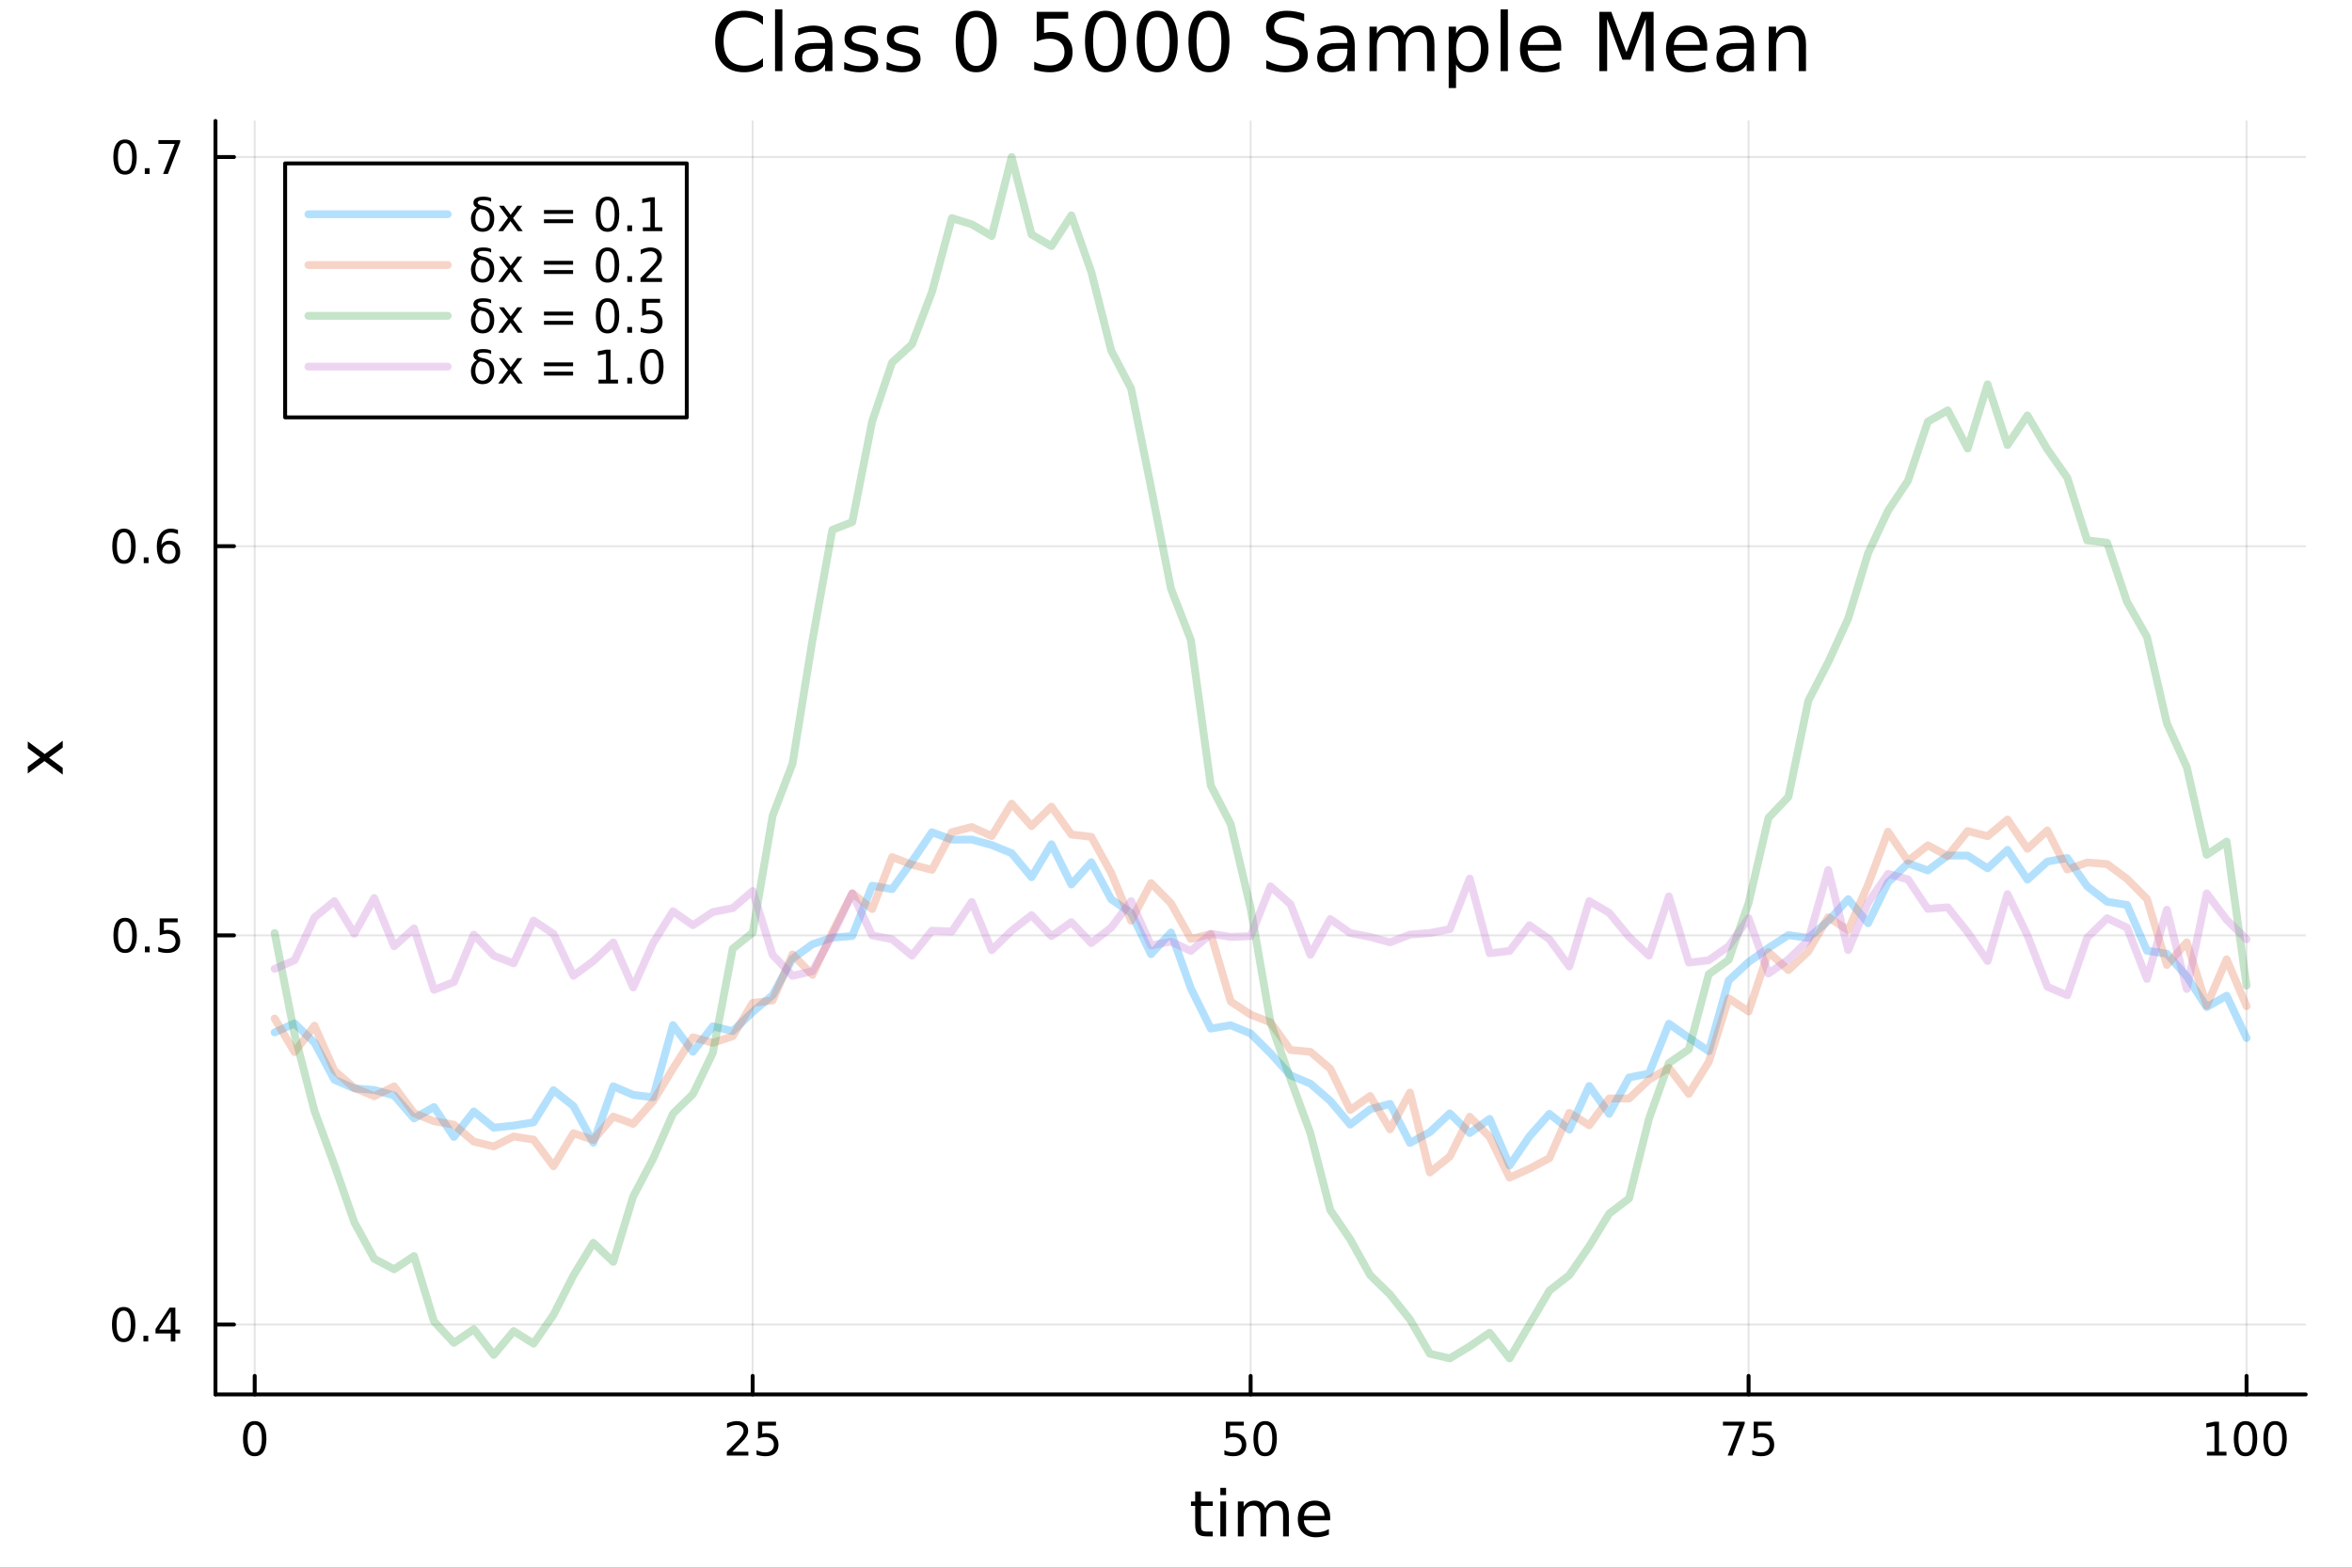 <?xml version="1.0" encoding="utf-8"?>
<svg xmlns="http://www.w3.org/2000/svg" xmlns:xlink="http://www.w3.org/1999/xlink" width="600" height="400" viewBox="0 0 2400 1600">
<rect x="0" y="0" width="2400" height="1600" fill="#333333" stroke="none"/>
<defs>
  <clipPath id="clip450">
    <rect x="0" y="0" width="2400" height="1600"/>
  </clipPath>
</defs>
<path clip-path="url(#clip450)" d="M0 1600 L2400 1600 L2400 8.88178e-14 L0 8.88178e-14  Z" fill="#ffffff" fill-rule="evenodd" fill-opacity="1"/>
<defs>
  <clipPath id="clip451">
    <rect x="480" y="0" width="1681" height="1600"/>
  </clipPath>
</defs>
<path clip-path="url(#clip450)" d="M219.866 1423.18 L2352.76 1423.18 L2352.76 123.472 L219.866 123.472  Z" fill="#ffffff" fill-rule="evenodd" fill-opacity="1"/>
<defs>
  <clipPath id="clip452">
    <rect x="219" y="123" width="2134" height="1301"/>
  </clipPath>
</defs>
<polyline clip-path="url(#clip452)" style="stroke:#000000; stroke-linecap:round; stroke-linejoin:round; stroke-width:2; stroke-opacity:0.1; fill:none" points="259.906,1423.18 259.906,123.472 "/>
<polyline clip-path="url(#clip452)" style="stroke:#000000; stroke-linecap:round; stroke-linejoin:round; stroke-width:2; stroke-opacity:0.1; fill:none" points="768.027,1423.18 768.027,123.472 "/>
<polyline clip-path="url(#clip452)" style="stroke:#000000; stroke-linecap:round; stroke-linejoin:round; stroke-width:2; stroke-opacity:0.1; fill:none" points="1276.15,1423.18 1276.15,123.472 "/>
<polyline clip-path="url(#clip452)" style="stroke:#000000; stroke-linecap:round; stroke-linejoin:round; stroke-width:2; stroke-opacity:0.1; fill:none" points="1784.27,1423.18 1784.27,123.472 "/>
<polyline clip-path="url(#clip452)" style="stroke:#000000; stroke-linecap:round; stroke-linejoin:round; stroke-width:2; stroke-opacity:0.1; fill:none" points="2292.39,1423.18 2292.39,123.472 "/>
<polyline clip-path="url(#clip450)" style="stroke:#000000; stroke-linecap:round; stroke-linejoin:round; stroke-width:4; stroke-opacity:1; fill:none" points="219.866,1423.18 2352.76,1423.18 "/>
<polyline clip-path="url(#clip450)" style="stroke:#000000; stroke-linecap:round; stroke-linejoin:round; stroke-width:4; stroke-opacity:1; fill:none" points="259.906,1423.18 259.906,1404.28 "/>
<polyline clip-path="url(#clip450)" style="stroke:#000000; stroke-linecap:round; stroke-linejoin:round; stroke-width:4; stroke-opacity:1; fill:none" points="768.027,1423.18 768.027,1404.28 "/>
<polyline clip-path="url(#clip450)" style="stroke:#000000; stroke-linecap:round; stroke-linejoin:round; stroke-width:4; stroke-opacity:1; fill:none" points="1276.15,1423.18 1276.15,1404.28 "/>
<polyline clip-path="url(#clip450)" style="stroke:#000000; stroke-linecap:round; stroke-linejoin:round; stroke-width:4; stroke-opacity:1; fill:none" points="1784.27,1423.18 1784.27,1404.28 "/>
<polyline clip-path="url(#clip450)" style="stroke:#000000; stroke-linecap:round; stroke-linejoin:round; stroke-width:4; stroke-opacity:1; fill:none" points="2292.39,1423.18 2292.39,1404.28 "/>
<path clip-path="url(#clip450)" d="M259.906 1454.1 Q256.295 1454.1 254.466 1457.66 Q252.661 1461.2 252.661 1468.33 Q252.661 1475.44 254.466 1479.01 Q256.295 1482.55 259.906 1482.55 Q263.54 1482.55 265.346 1479.01 Q267.175 1475.44 267.175 1468.33 Q267.175 1461.2 265.346 1457.66 Q263.54 1454.1 259.906 1454.1 M259.906 1450.39 Q265.716 1450.39 268.772 1455 Q271.851 1459.58 271.851 1468.33 Q271.851 1477.06 268.772 1481.67 Q265.716 1486.25 259.906 1486.25 Q254.096 1486.25 251.017 1481.67 Q247.962 1477.06 247.962 1468.33 Q247.962 1459.58 251.017 1455 Q254.096 1450.39 259.906 1450.39 Z" fill="#000000" fill-rule="nonzero" fill-opacity="1" /><path clip-path="url(#clip450)" d="M747.298 1481.64 L763.618 1481.64 L763.618 1485.58 L741.673 1485.58 L741.673 1481.64 Q744.335 1478.89 748.919 1474.26 Q753.525 1469.61 754.706 1468.27 Q756.951 1465.74 757.831 1464.01 Q758.734 1462.25 758.734 1460.56 Q758.734 1457.8 756.789 1456.07 Q754.868 1454.33 751.766 1454.33 Q749.567 1454.33 747.113 1455.09 Q744.683 1455.86 741.905 1457.41 L741.905 1452.69 Q744.729 1451.55 747.183 1450.97 Q749.636 1450.39 751.673 1450.39 Q757.044 1450.39 760.238 1453.08 Q763.433 1455.77 763.433 1460.26 Q763.433 1462.39 762.622 1464.31 Q761.835 1466.2 759.729 1468.8 Q759.15 1469.47 756.048 1472.69 Q752.947 1475.88 747.298 1481.64 Z" fill="#000000" fill-rule="nonzero" fill-opacity="1" /><path clip-path="url(#clip450)" d="M773.479 1451.02 L791.835 1451.02 L791.835 1454.96 L777.761 1454.96 L777.761 1463.43 Q778.78 1463.08 779.798 1462.92 Q780.817 1462.73 781.835 1462.73 Q787.622 1462.73 791.002 1465.9 Q794.381 1469.08 794.381 1474.49 Q794.381 1480.07 790.909 1483.17 Q787.437 1486.25 781.118 1486.25 Q778.942 1486.25 776.673 1485.88 Q774.428 1485.51 772.02 1484.77 L772.02 1480.07 Q774.104 1481.2 776.326 1481.76 Q778.548 1482.32 781.025 1482.32 Q785.03 1482.32 787.368 1480.21 Q789.706 1478.1 789.706 1474.49 Q789.706 1470.88 787.368 1468.77 Q785.03 1466.67 781.025 1466.67 Q779.15 1466.67 777.275 1467.08 Q775.423 1467.5 773.479 1468.38 L773.479 1451.02 Z" fill="#000000" fill-rule="nonzero" fill-opacity="1" /><path clip-path="url(#clip450)" d="M1250.85 1451.02 L1269.2 1451.02 L1269.2 1454.96 L1255.13 1454.96 L1255.13 1463.43 Q1256.15 1463.08 1257.17 1462.92 Q1258.19 1462.73 1259.2 1462.73 Q1264.99 1462.73 1268.37 1465.9 Q1271.75 1469.08 1271.75 1474.49 Q1271.75 1480.07 1268.28 1483.17 Q1264.81 1486.25 1258.49 1486.25 Q1256.31 1486.25 1254.04 1485.88 Q1251.8 1485.51 1249.39 1484.77 L1249.39 1480.07 Q1251.47 1481.2 1253.7 1481.76 Q1255.92 1482.32 1258.39 1482.32 Q1262.4 1482.32 1264.74 1480.21 Q1267.07 1478.1 1267.07 1474.49 Q1267.07 1470.88 1264.74 1468.77 Q1262.4 1466.67 1258.39 1466.67 Q1256.52 1466.67 1254.64 1467.08 Q1252.79 1467.5 1250.85 1468.38 L1250.85 1451.02 Z" fill="#000000" fill-rule="nonzero" fill-opacity="1" /><path clip-path="url(#clip450)" d="M1290.96 1454.1 Q1287.35 1454.1 1285.52 1457.66 Q1283.72 1461.2 1283.72 1468.33 Q1283.72 1475.44 1285.52 1479.01 Q1287.35 1482.55 1290.96 1482.55 Q1294.6 1482.55 1296.4 1479.01 Q1298.23 1475.44 1298.23 1468.33 Q1298.23 1461.2 1296.4 1457.66 Q1294.6 1454.1 1290.96 1454.1 M1290.96 1450.39 Q1296.77 1450.39 1299.83 1455 Q1302.91 1459.58 1302.91 1468.33 Q1302.91 1477.06 1299.83 1481.67 Q1296.77 1486.25 1290.96 1486.25 Q1285.15 1486.25 1282.07 1481.67 Q1279.02 1477.06 1279.02 1468.33 Q1279.02 1459.58 1282.07 1455 Q1285.15 1450.39 1290.96 1450.39 Z" fill="#000000" fill-rule="nonzero" fill-opacity="1" /><path clip-path="url(#clip450)" d="M1758.12 1451.02 L1780.35 1451.02 L1780.35 1453.01 L1767.8 1485.58 L1762.92 1485.58 L1774.72 1454.96 L1758.12 1454.96 L1758.12 1451.02 Z" fill="#000000" fill-rule="nonzero" fill-opacity="1" /><path clip-path="url(#clip450)" d="M1789.51 1451.02 L1807.87 1451.02 L1807.87 1454.96 L1793.8 1454.96 L1793.8 1463.43 Q1794.81 1463.08 1795.83 1462.92 Q1796.85 1462.73 1797.87 1462.73 Q1803.66 1462.73 1807.04 1465.9 Q1810.42 1469.08 1810.42 1474.49 Q1810.42 1480.07 1806.94 1483.17 Q1803.47 1486.25 1797.15 1486.25 Q1794.98 1486.25 1792.71 1485.88 Q1790.46 1485.51 1788.05 1484.77 L1788.05 1480.07 Q1790.14 1481.2 1792.36 1481.76 Q1794.58 1482.32 1797.06 1482.32 Q1801.06 1482.32 1803.4 1480.21 Q1805.74 1478.1 1805.74 1474.49 Q1805.74 1470.88 1803.4 1468.77 Q1801.06 1466.67 1797.06 1466.67 Q1795.18 1466.67 1793.31 1467.08 Q1791.46 1467.5 1789.51 1468.38 L1789.51 1451.02 Z" fill="#000000" fill-rule="nonzero" fill-opacity="1" /><path clip-path="url(#clip450)" d="M2252 1481.64 L2259.64 1481.64 L2259.64 1455.28 L2251.33 1456.95 L2251.33 1452.69 L2259.59 1451.02 L2264.27 1451.02 L2264.27 1481.64 L2271.91 1481.64 L2271.91 1485.58 L2252 1485.58 L2252 1481.64 Z" fill="#000000" fill-rule="nonzero" fill-opacity="1" /><path clip-path="url(#clip450)" d="M2291.35 1454.1 Q2287.74 1454.1 2285.91 1457.66 Q2284.1 1461.2 2284.1 1468.33 Q2284.1 1475.44 2285.91 1479.01 Q2287.74 1482.55 2291.35 1482.55 Q2294.98 1482.55 2296.79 1479.01 Q2298.62 1475.44 2298.62 1468.33 Q2298.62 1461.2 2296.79 1457.66 Q2294.98 1454.1 2291.35 1454.1 M2291.35 1450.39 Q2297.16 1450.39 2300.22 1455 Q2303.29 1459.58 2303.29 1468.33 Q2303.29 1477.06 2300.22 1481.67 Q2297.16 1486.25 2291.35 1486.25 Q2285.54 1486.25 2282.46 1481.67 Q2279.41 1477.06 2279.41 1468.33 Q2279.41 1459.58 2282.46 1455 Q2285.54 1450.39 2291.35 1450.39 Z" fill="#000000" fill-rule="nonzero" fill-opacity="1" /><path clip-path="url(#clip450)" d="M2321.51 1454.1 Q2317.9 1454.1 2316.07 1457.66 Q2314.27 1461.2 2314.27 1468.33 Q2314.27 1475.44 2316.07 1479.01 Q2317.9 1482.55 2321.51 1482.55 Q2325.15 1482.55 2326.95 1479.01 Q2328.78 1475.44 2328.78 1468.33 Q2328.78 1461.2 2326.95 1457.66 Q2325.15 1454.1 2321.51 1454.1 M2321.51 1450.39 Q2327.32 1450.39 2330.38 1455 Q2333.46 1459.58 2333.46 1468.33 Q2333.46 1477.06 2330.38 1481.67 Q2327.32 1486.25 2321.51 1486.25 Q2315.7 1486.25 2312.62 1481.67 Q2309.57 1477.06 2309.57 1468.33 Q2309.57 1459.58 2312.62 1455 Q2315.7 1450.39 2321.51 1450.39 Z" fill="#000000" fill-rule="nonzero" fill-opacity="1" /><path clip-path="url(#clip450)" d="M1225.47 1522.27 L1225.47 1532.4 L1237.53 1532.4 L1237.53 1536.95 L1225.47 1536.95 L1225.47 1556.3 Q1225.47 1560.66 1226.65 1561.9 Q1227.86 1563.14 1231.52 1563.14 L1237.53 1563.14 L1237.53 1568.04 L1231.52 1568.04 Q1224.74 1568.04 1222.16 1565.53 Q1219.58 1562.98 1219.58 1556.3 L1219.58 1536.95 L1215.29 1536.95 L1215.29 1532.4 L1219.58 1532.4 L1219.58 1522.27 L1225.47 1522.27 Z" fill="#000000" fill-rule="nonzero" fill-opacity="1" /><path clip-path="url(#clip450)" d="M1245.24 1532.4 L1251.09 1532.4 L1251.09 1568.04 L1245.24 1568.04 L1245.24 1532.4 M1245.24 1518.52 L1251.09 1518.52 L1251.09 1525.93 L1245.24 1525.93 L1245.24 1518.52 Z" fill="#000000" fill-rule="nonzero" fill-opacity="1" /><path clip-path="url(#clip450)" d="M1291.1 1539.24 Q1293.3 1535.29 1296.35 1533.41 Q1299.41 1531.54 1303.55 1531.54 Q1309.12 1531.54 1312.14 1535.45 Q1315.16 1539.33 1315.16 1546.53 L1315.16 1568.04 L1309.28 1568.04 L1309.28 1546.72 Q1309.28 1541.59 1307.46 1539.11 Q1305.65 1536.63 1301.92 1536.63 Q1297.37 1536.63 1294.73 1539.65 Q1292.09 1542.68 1292.09 1547.9 L1292.09 1568.04 L1286.2 1568.04 L1286.2 1546.72 Q1286.2 1541.56 1284.39 1539.11 Q1282.57 1536.63 1278.78 1536.63 Q1274.3 1536.63 1271.65 1539.68 Q1269.01 1542.71 1269.01 1547.9 L1269.01 1568.04 L1263.12 1568.04 L1263.12 1532.4 L1269.01 1532.4 L1269.01 1537.93 Q1271.02 1534.66 1273.82 1533.1 Q1276.62 1531.54 1280.47 1531.54 Q1284.35 1531.54 1287.06 1533.51 Q1289.8 1535.48 1291.1 1539.24 Z" fill="#000000" fill-rule="nonzero" fill-opacity="1" /><path clip-path="url(#clip450)" d="M1357.34 1548.76 L1357.34 1551.62 L1330.41 1551.62 Q1330.79 1557.67 1334.04 1560.85 Q1337.32 1564 1343.14 1564 Q1346.51 1564 1349.67 1563.17 Q1352.85 1562.35 1355.97 1560.69 L1355.97 1566.23 Q1352.82 1567.57 1349.51 1568.27 Q1346.2 1568.97 1342.79 1568.97 Q1334.26 1568.97 1329.26 1564 Q1324.3 1559.04 1324.3 1550.57 Q1324.3 1541.82 1329.01 1536.69 Q1333.75 1531.54 1341.77 1531.54 Q1348.97 1531.54 1353.14 1536.18 Q1357.34 1540.8 1357.34 1548.76 M1351.48 1547.04 Q1351.42 1542.23 1348.77 1539.37 Q1346.16 1536.5 1341.84 1536.5 Q1336.93 1536.5 1333.97 1539.27 Q1331.05 1542.04 1330.6 1547.07 L1351.48 1547.04 Z" fill="#000000" fill-rule="nonzero" fill-opacity="1" /><polyline clip-path="url(#clip452)" style="stroke:#000000; stroke-linecap:round; stroke-linejoin:round; stroke-width:2; stroke-opacity:0.1; fill:none" points="219.866,1351.84 2352.76,1351.84 "/>
<polyline clip-path="url(#clip452)" style="stroke:#000000; stroke-linecap:round; stroke-linejoin:round; stroke-width:2; stroke-opacity:0.1; fill:none" points="219.866,954.645 2352.76,954.645 "/>
<polyline clip-path="url(#clip452)" style="stroke:#000000; stroke-linecap:round; stroke-linejoin:round; stroke-width:2; stroke-opacity:0.1; fill:none" points="219.866,557.451 2352.76,557.451 "/>
<polyline clip-path="url(#clip452)" style="stroke:#000000; stroke-linecap:round; stroke-linejoin:round; stroke-width:2; stroke-opacity:0.1; fill:none" points="219.866,160.256 2352.76,160.256 "/>
<polyline clip-path="url(#clip450)" style="stroke:#000000; stroke-linecap:round; stroke-linejoin:round; stroke-width:4; stroke-opacity:1; fill:none" points="219.866,1423.18 219.866,123.472 "/>
<polyline clip-path="url(#clip450)" style="stroke:#000000; stroke-linecap:round; stroke-linejoin:round; stroke-width:4; stroke-opacity:1; fill:none" points="219.866,1351.84 238.764,1351.84 "/>
<polyline clip-path="url(#clip450)" style="stroke:#000000; stroke-linecap:round; stroke-linejoin:round; stroke-width:4; stroke-opacity:1; fill:none" points="219.866,954.645 238.764,954.645 "/>
<polyline clip-path="url(#clip450)" style="stroke:#000000; stroke-linecap:round; stroke-linejoin:round; stroke-width:4; stroke-opacity:1; fill:none" points="219.866,557.451 238.764,557.451 "/>
<polyline clip-path="url(#clip450)" style="stroke:#000000; stroke-linecap:round; stroke-linejoin:round; stroke-width:4; stroke-opacity:1; fill:none" points="219.866,160.256 238.764,160.256 "/>
<path clip-path="url(#clip450)" d="M126.205 1337.64 Q122.593 1337.64 120.765 1341.2 Q118.959 1344.74 118.959 1351.87 Q118.959 1358.98 120.765 1362.55 Q122.593 1366.09 126.205 1366.09 Q129.839 1366.09 131.644 1362.55 Q133.473 1358.98 133.473 1351.87 Q133.473 1344.74 131.644 1341.2 Q129.839 1337.64 126.205 1337.64 M126.205 1333.93 Q132.015 1333.93 135.07 1338.54 Q138.149 1343.12 138.149 1351.87 Q138.149 1360.6 135.07 1365.21 Q132.015 1369.79 126.205 1369.79 Q120.394 1369.79 117.316 1365.21 Q114.26 1360.6 114.26 1351.87 Q114.26 1343.12 117.316 1338.54 Q120.394 1333.93 126.205 1333.93 Z" fill="#000000" fill-rule="nonzero" fill-opacity="1" /><path clip-path="url(#clip450)" d="M146.366 1363.24 L151.251 1363.24 L151.251 1369.12 L146.366 1369.12 L146.366 1363.24 Z" fill="#000000" fill-rule="nonzero" fill-opacity="1" /><path clip-path="url(#clip450)" d="M174.283 1338.63 L162.477 1357.08 L174.283 1357.08 L174.283 1338.63 M173.056 1334.56 L178.936 1334.56 L178.936 1357.08 L183.866 1357.08 L183.866 1360.97 L178.936 1360.97 L178.936 1369.12 L174.283 1369.12 L174.283 1360.97 L158.681 1360.97 L158.681 1356.46 L173.056 1334.56 Z" fill="#000000" fill-rule="nonzero" fill-opacity="1" /><path clip-path="url(#clip450)" d="M127.686 940.444 Q124.075 940.444 122.246 944.009 Q120.441 947.55 120.441 954.68 Q120.441 961.786 122.246 965.351 Q124.075 968.893 127.686 968.893 Q131.32 968.893 133.126 965.351 Q134.954 961.786 134.954 954.68 Q134.954 947.55 133.126 944.009 Q131.32 940.444 127.686 940.444 M127.686 936.74 Q133.496 936.74 136.552 941.347 Q139.63 945.93 139.63 954.68 Q139.63 963.407 136.552 968.013 Q133.496 972.597 127.686 972.597 Q121.876 972.597 118.797 968.013 Q115.742 963.407 115.742 954.68 Q115.742 945.93 118.797 941.347 Q121.876 936.74 127.686 936.74 Z" fill="#000000" fill-rule="nonzero" fill-opacity="1" /><path clip-path="url(#clip450)" d="M147.848 966.046 L152.732 966.046 L152.732 971.925 L147.848 971.925 L147.848 966.046 Z" fill="#000000" fill-rule="nonzero" fill-opacity="1" /><path clip-path="url(#clip450)" d="M162.964 937.365 L181.32 937.365 L181.32 941.3 L167.246 941.3 L167.246 949.773 Q168.264 949.425 169.283 949.263 Q170.302 949.078 171.32 949.078 Q177.107 949.078 180.487 952.249 Q183.866 955.421 183.866 960.837 Q183.866 966.416 180.394 969.518 Q176.922 972.597 170.602 972.597 Q168.427 972.597 166.158 972.226 Q163.913 971.856 161.505 971.115 L161.505 966.416 Q163.589 967.55 165.811 968.106 Q168.033 968.661 170.51 968.661 Q174.514 968.661 176.852 966.555 Q179.19 964.448 179.19 960.837 Q179.19 957.226 176.852 955.12 Q174.514 953.013 170.51 953.013 Q168.635 953.013 166.76 953.43 Q164.908 953.847 162.964 954.726 L162.964 937.365 Z" fill="#000000" fill-rule="nonzero" fill-opacity="1" /><path clip-path="url(#clip450)" d="M126.529 543.249 Q122.918 543.249 121.089 546.814 Q119.283 550.356 119.283 557.486 Q119.283 564.592 121.089 568.157 Q122.918 571.698 126.529 571.698 Q130.163 571.698 131.968 568.157 Q133.797 564.592 133.797 557.486 Q133.797 550.356 131.968 546.814 Q130.163 543.249 126.529 543.249 M126.529 539.546 Q132.339 539.546 135.394 544.152 Q138.473 548.736 138.473 557.486 Q138.473 566.212 135.394 570.819 Q132.339 575.402 126.529 575.402 Q120.718 575.402 117.64 570.819 Q114.584 566.212 114.584 557.486 Q114.584 548.736 117.64 544.152 Q120.718 539.546 126.529 539.546 Z" fill="#000000" fill-rule="nonzero" fill-opacity="1" /><path clip-path="url(#clip450)" d="M146.691 568.851 L151.575 568.851 L151.575 574.731 L146.691 574.731 L146.691 568.851 Z" fill="#000000" fill-rule="nonzero" fill-opacity="1" /><path clip-path="url(#clip450)" d="M172.339 555.587 Q169.19 555.587 167.339 557.74 Q165.51 559.893 165.51 563.643 Q165.51 567.37 167.339 569.546 Q169.19 571.698 172.339 571.698 Q175.487 571.698 177.315 569.546 Q179.167 567.37 179.167 563.643 Q179.167 559.893 177.315 557.74 Q175.487 555.587 172.339 555.587 M181.621 540.935 L181.621 545.194 Q179.862 544.361 178.056 543.921 Q176.274 543.481 174.514 543.481 Q169.885 543.481 167.431 546.606 Q165.001 549.731 164.653 556.05 Q166.019 554.036 168.079 552.972 Q170.139 551.884 172.616 551.884 Q177.825 551.884 180.834 555.055 Q183.866 558.203 183.866 563.643 Q183.866 568.967 180.718 572.185 Q177.57 575.402 172.339 575.402 Q166.343 575.402 163.172 570.819 Q160.001 566.212 160.001 557.486 Q160.001 549.291 163.89 544.43 Q167.778 539.546 174.329 539.546 Q176.089 539.546 177.871 539.893 Q179.676 540.24 181.621 540.935 Z" fill="#000000" fill-rule="nonzero" fill-opacity="1" /><path clip-path="url(#clip450)" d="M127.593 146.055 Q123.982 146.055 122.154 149.62 Q120.348 153.161 120.348 160.291 Q120.348 167.397 122.154 170.962 Q123.982 174.504 127.593 174.504 Q131.228 174.504 133.033 170.962 Q134.862 167.397 134.862 160.291 Q134.862 153.161 133.033 149.62 Q131.228 146.055 127.593 146.055 M127.593 142.351 Q133.404 142.351 136.459 146.958 Q139.538 151.541 139.538 160.291 Q139.538 169.018 136.459 173.624 Q133.404 178.208 127.593 178.208 Q121.783 178.208 118.705 173.624 Q115.649 169.018 115.649 160.291 Q115.649 151.541 118.705 146.958 Q121.783 142.351 127.593 142.351 Z" fill="#000000" fill-rule="nonzero" fill-opacity="1" /><path clip-path="url(#clip450)" d="M147.755 171.657 L152.64 171.657 L152.64 177.536 L147.755 177.536 L147.755 171.657 Z" fill="#000000" fill-rule="nonzero" fill-opacity="1" /><path clip-path="url(#clip450)" d="M161.644 142.976 L183.866 142.976 L183.866 144.967 L171.32 177.536 L166.436 177.536 L178.241 146.911 L161.644 146.911 L161.644 142.976 Z" fill="#000000" fill-rule="nonzero" fill-opacity="1" /><path clip-path="url(#clip450)" d="M28.356 756.711 L45.703 769.602 L64.004 756.043 L64.004 762.95 L50 773.326 L64.004 783.702 L64.004 790.609 L45.353 776.763 L28.356 789.431 L28.356 782.524 L41.056 773.071 L28.356 763.618 L28.356 756.711 Z" fill="#000000" fill-rule="nonzero" fill-opacity="1" /><path clip-path="url(#clip450)" d="M778.55 16.755 L778.55 25.383 Q774.419 21.535 769.72 19.631 Q765.061 17.727 759.795 17.727 Q749.424 17.727 743.915 24.087 Q738.406 30.406 738.406 42.397 Q738.406 54.347 743.915 60.707 Q749.424 67.026 759.795 67.026 Q765.061 67.026 769.72 65.122 Q774.419 63.218 778.55 59.37 L778.55 67.918 Q774.257 70.834 769.436 72.292 Q764.656 73.751 759.309 73.751 Q745.576 73.751 737.677 65.365 Q729.778 56.94 729.778 42.397 Q729.778 27.814 737.677 19.428 Q745.576 11.002 759.309 11.002 Q764.737 11.002 769.517 12.461 Q774.338 13.878 778.55 16.755 Z" fill="#000000" fill-rule="nonzero" fill-opacity="1" /><path clip-path="url(#clip450)" d="M790.865 9.544 L798.319 9.544 L798.319 72.576 L790.865 72.576 L790.865 9.544 Z" fill="#000000" fill-rule="nonzero" fill-opacity="1" /><path clip-path="url(#clip450)" d="M834.534 49.769 Q825.5 49.769 822.017 51.835 Q818.533 53.901 818.533 58.884 Q818.533 62.854 821.125 65.203 Q823.759 67.512 828.255 67.512 Q834.453 67.512 838.18 63.137 Q841.947 58.722 841.947 51.43 L841.947 49.769 L834.534 49.769 M849.401 46.691 L849.401 72.576 L841.947 72.576 L841.947 65.689 Q839.395 69.821 835.587 71.806 Q831.779 73.751 826.27 73.751 Q819.303 73.751 815.171 69.862 Q811.079 65.933 811.079 59.37 Q811.079 51.714 816.183 47.825 Q821.328 43.936 831.496 43.936 L841.947 43.936 L841.947 43.207 Q841.947 38.062 838.544 35.267 Q835.182 32.431 829.065 32.431 Q825.176 32.431 821.49 33.363 Q817.804 34.295 814.401 36.158 L814.401 29.272 Q818.492 27.692 822.341 26.922 Q826.189 26.112 829.835 26.112 Q839.679 26.112 844.54 31.216 Q849.401 36.32 849.401 46.691 Z" fill="#000000" fill-rule="nonzero" fill-opacity="1" /><path clip-path="url(#clip450)" d="M893.677 28.543 L893.677 35.591 Q890.517 33.971 887.115 33.161 Q883.712 32.35 880.066 32.35 Q874.516 32.35 871.721 34.052 Q868.967 35.753 868.967 39.156 Q868.967 41.749 870.952 43.248 Q872.937 44.706 878.932 46.043 L881.484 46.61 Q889.424 48.311 892.745 51.43 Q896.108 54.509 896.108 60.059 Q896.108 66.378 891.085 70.064 Q886.102 73.751 877.352 73.751 Q873.706 73.751 869.736 73.022 Q865.807 72.333 861.432 70.915 L861.432 63.218 Q865.564 65.365 869.574 66.459 Q873.585 67.512 877.514 67.512 Q882.78 67.512 885.616 65.73 Q888.452 63.907 888.452 60.626 Q888.452 57.588 886.386 55.967 Q884.36 54.347 877.433 52.848 L874.84 52.24 Q867.913 50.782 864.835 47.785 Q861.756 44.746 861.756 39.48 Q861.756 33.08 866.293 29.596 Q870.83 26.112 879.175 26.112 Q883.307 26.112 886.953 26.72 Q890.599 27.327 893.677 28.543 Z" fill="#000000" fill-rule="nonzero" fill-opacity="1" /><path clip-path="url(#clip450)" d="M936.9 28.543 L936.9 35.591 Q933.741 33.971 930.338 33.161 Q926.935 32.35 923.289 32.35 Q917.74 32.35 914.944 34.052 Q912.19 35.753 912.19 39.156 Q912.19 41.749 914.175 43.248 Q916.16 44.706 922.155 46.043 L924.707 46.61 Q932.647 48.311 935.969 51.43 Q939.331 54.509 939.331 60.059 Q939.331 66.378 934.308 70.064 Q929.325 73.751 920.575 73.751 Q916.929 73.751 912.959 73.022 Q909.03 72.333 904.655 70.915 L904.655 63.218 Q908.787 65.365 912.797 66.459 Q916.808 67.512 920.737 67.512 Q926.003 67.512 928.839 65.73 Q931.675 63.907 931.675 60.626 Q931.675 57.588 929.609 55.967 Q927.583 54.347 920.656 52.848 L918.064 52.24 Q911.137 50.782 908.058 47.785 Q904.979 44.746 904.979 39.48 Q904.979 33.08 909.516 29.596 Q914.053 26.112 922.398 26.112 Q926.53 26.112 930.176 26.72 Q933.822 27.327 936.9 28.543 Z" fill="#000000" fill-rule="nonzero" fill-opacity="1" /><path clip-path="url(#clip450)" d="M996.125 17.484 Q989.805 17.484 986.605 23.722 Q983.445 29.92 983.445 42.397 Q983.445 54.833 986.605 61.071 Q989.805 67.269 996.125 67.269 Q1002.48 67.269 1005.64 61.071 Q1008.84 54.833 1008.84 42.397 Q1008.84 29.92 1005.64 23.722 Q1002.48 17.484 996.125 17.484 M996.125 11.002 Q1006.29 11.002 1011.64 19.064 Q1017.03 27.084 1017.03 42.397 Q1017.03 57.669 1011.64 65.73 Q1006.29 73.751 996.125 73.751 Q985.957 73.751 980.569 65.73 Q975.222 57.669 975.222 42.397 Q975.222 27.084 980.569 19.064 Q985.957 11.002 996.125 11.002 Z" fill="#000000" fill-rule="nonzero" fill-opacity="1" /><path clip-path="url(#clip450)" d="M1057.86 12.096 L1089.98 12.096 L1089.98 18.983 L1065.35 18.983 L1065.35 33.809 Q1067.14 33.201 1068.92 32.918 Q1070.7 32.594 1072.48 32.594 Q1082.61 32.594 1088.53 38.143 Q1094.44 43.693 1094.44 53.172 Q1094.44 62.935 1088.36 68.363 Q1082.29 73.751 1071.23 73.751 Q1067.42 73.751 1063.45 73.103 Q1059.52 72.454 1055.31 71.158 L1055.31 62.935 Q1058.95 64.92 1062.84 65.892 Q1066.73 66.864 1071.07 66.864 Q1078.07 66.864 1082.17 63.178 Q1086.26 59.492 1086.26 53.172 Q1086.26 46.853 1082.17 43.166 Q1078.07 39.48 1071.07 39.48 Q1067.79 39.48 1064.5 40.209 Q1061.26 40.938 1057.86 42.478 L1057.86 12.096 Z" fill="#000000" fill-rule="nonzero" fill-opacity="1" /><path clip-path="url(#clip450)" d="M1128.06 17.484 Q1121.74 17.484 1118.54 23.722 Q1115.38 29.92 1115.38 42.397 Q1115.38 54.833 1118.54 61.071 Q1121.74 67.269 1128.06 67.269 Q1134.42 67.269 1137.58 61.071 Q1140.78 54.833 1140.78 42.397 Q1140.78 29.92 1137.58 23.722 Q1134.42 17.484 1128.06 17.484 M1128.06 11.002 Q1138.23 11.002 1143.58 19.064 Q1148.97 27.084 1148.97 42.397 Q1148.97 57.669 1143.58 65.73 Q1138.23 73.751 1128.06 73.751 Q1117.89 73.751 1112.51 65.73 Q1107.16 57.669 1107.16 42.397 Q1107.16 27.084 1112.51 19.064 Q1117.89 11.002 1128.06 11.002 Z" fill="#000000" fill-rule="nonzero" fill-opacity="1" /><path clip-path="url(#clip450)" d="M1180.85 17.484 Q1174.53 17.484 1171.33 23.722 Q1168.17 29.92 1168.17 42.397 Q1168.17 54.833 1171.33 61.071 Q1174.53 67.269 1180.85 67.269 Q1187.21 67.269 1190.37 61.071 Q1193.57 54.833 1193.57 42.397 Q1193.57 29.92 1190.37 23.722 Q1187.21 17.484 1180.85 17.484 M1180.85 11.002 Q1191.01 11.002 1196.36 19.064 Q1201.75 27.084 1201.75 42.397 Q1201.75 57.669 1196.36 65.73 Q1191.01 73.751 1180.85 73.751 Q1170.68 73.751 1165.29 65.73 Q1159.94 57.669 1159.94 42.397 Q1159.94 27.084 1165.29 19.064 Q1170.68 11.002 1180.85 11.002 Z" fill="#000000" fill-rule="nonzero" fill-opacity="1" /><path clip-path="url(#clip450)" d="M1233.63 17.484 Q1227.31 17.484 1224.11 23.722 Q1220.95 29.92 1220.95 42.397 Q1220.95 54.833 1224.11 61.071 Q1227.31 67.269 1233.63 67.269 Q1239.99 67.269 1243.15 61.071 Q1246.35 54.833 1246.35 42.397 Q1246.35 29.92 1243.15 23.722 Q1239.99 17.484 1233.63 17.484 M1233.63 11.002 Q1243.8 11.002 1249.14 19.064 Q1254.53 27.084 1254.53 42.397 Q1254.53 57.669 1249.14 65.73 Q1243.8 73.751 1233.63 73.751 Q1223.46 73.751 1218.07 65.73 Q1212.73 57.669 1212.73 42.397 Q1212.73 27.084 1218.07 19.064 Q1223.46 11.002 1233.63 11.002 Z" fill="#000000" fill-rule="nonzero" fill-opacity="1" /><path clip-path="url(#clip450)" d="M1330.81 14.081 L1330.81 22.061 Q1326.15 19.833 1322.02 18.739 Q1317.89 17.646 1314.04 17.646 Q1307.36 17.646 1303.71 20.238 Q1300.1 22.831 1300.1 27.611 Q1300.1 31.621 1302.49 33.687 Q1304.92 35.713 1311.65 36.969 L1316.59 37.981 Q1325.75 39.723 1330.08 44.139 Q1334.46 48.514 1334.46 55.886 Q1334.46 64.677 1328.54 69.214 Q1322.67 73.751 1311.28 73.751 Q1306.99 73.751 1302.13 72.778 Q1297.31 71.806 1292.12 69.902 L1292.12 61.477 Q1297.11 64.272 1301.89 65.689 Q1306.67 67.107 1311.28 67.107 Q1318.29 67.107 1322.1 64.353 Q1325.91 61.598 1325.91 56.494 Q1325.91 52.038 1323.15 49.526 Q1320.44 47.015 1314.2 45.759 L1309.22 44.787 Q1300.06 42.964 1295.97 39.075 Q1291.88 35.186 1291.88 28.259 Q1291.88 20.238 1297.51 15.62 Q1303.18 11.002 1313.11 11.002 Q1317.36 11.002 1321.78 11.772 Q1326.19 12.542 1330.81 14.081 Z" fill="#000000" fill-rule="nonzero" fill-opacity="1" /><path clip-path="url(#clip450)" d="M1367.51 49.769 Q1358.48 49.769 1354.99 51.835 Q1351.51 53.901 1351.51 58.884 Q1351.51 62.854 1354.1 65.203 Q1356.74 67.512 1361.23 67.512 Q1367.43 67.512 1371.16 63.137 Q1374.92 58.722 1374.92 51.43 L1374.92 49.769 L1367.51 49.769 M1382.38 46.691 L1382.38 72.576 L1374.92 72.576 L1374.92 65.689 Q1372.37 69.821 1368.56 71.806 Q1364.76 73.751 1359.25 73.751 Q1352.28 73.751 1348.15 69.862 Q1344.06 65.933 1344.06 59.37 Q1344.06 51.714 1349.16 47.825 Q1354.31 43.936 1364.47 43.936 L1374.92 43.936 L1374.92 43.207 Q1374.92 38.062 1371.52 35.267 Q1368.16 32.431 1362.04 32.431 Q1358.15 32.431 1354.47 33.363 Q1350.78 34.295 1347.38 36.158 L1347.38 29.272 Q1351.47 27.692 1355.32 26.922 Q1359.17 26.112 1362.81 26.112 Q1372.66 26.112 1377.52 31.216 Q1382.38 36.32 1382.38 46.691 Z" fill="#000000" fill-rule="nonzero" fill-opacity="1" /><path clip-path="url(#clip450)" d="M1433.06 35.915 Q1435.85 30.892 1439.74 28.502 Q1443.63 26.112 1448.89 26.112 Q1455.98 26.112 1459.83 31.095 Q1463.68 36.037 1463.68 45.192 L1463.68 72.576 L1456.19 72.576 L1456.19 45.435 Q1456.19 38.913 1453.88 35.753 Q1451.57 32.594 1446.83 32.594 Q1441.04 32.594 1437.67 36.442 Q1434.31 40.29 1434.31 46.934 L1434.31 72.576 L1426.82 72.576 L1426.82 45.435 Q1426.82 38.873 1424.51 35.753 Q1422.2 32.594 1417.38 32.594 Q1411.67 32.594 1408.3 36.482 Q1404.94 40.331 1404.94 46.934 L1404.94 72.576 L1397.45 72.576 L1397.45 27.206 L1404.94 27.206 L1404.94 34.254 Q1407.49 30.082 1411.06 28.097 Q1414.62 26.112 1419.53 26.112 Q1424.47 26.112 1427.91 28.624 Q1431.39 31.135 1433.06 35.915 Z" fill="#000000" fill-rule="nonzero" fill-opacity="1" /><path clip-path="url(#clip450)" d="M1485.76 65.77 L1485.76 89.833 L1478.26 89.833 L1478.26 27.206 L1485.76 27.206 L1485.76 34.092 Q1488.11 30.041 1491.67 28.097 Q1495.28 26.112 1500.26 26.112 Q1508.52 26.112 1513.67 32.675 Q1518.85 39.237 1518.85 49.931 Q1518.85 60.626 1513.67 67.188 Q1508.52 73.751 1500.26 73.751 Q1495.28 73.751 1491.67 71.806 Q1488.11 69.821 1485.76 65.77 M1511.12 49.931 Q1511.12 41.708 1507.71 37.05 Q1504.35 32.35 1498.44 32.35 Q1492.52 32.35 1489.12 37.05 Q1485.76 41.708 1485.76 49.931 Q1485.76 58.155 1489.12 62.854 Q1492.52 67.512 1498.44 67.512 Q1504.35 67.512 1507.71 62.854 Q1511.12 58.155 1511.12 49.931 Z" fill="#000000" fill-rule="nonzero" fill-opacity="1" /><path clip-path="url(#clip450)" d="M1531.21 9.544 L1538.66 9.544 L1538.66 72.576 L1531.21 72.576 L1531.21 9.544 Z" fill="#000000" fill-rule="nonzero" fill-opacity="1" /><path clip-path="url(#clip450)" d="M1593.07 48.028 L1593.07 51.673 L1558.8 51.673 Q1559.28 59.37 1563.41 63.421 Q1567.59 67.431 1575 67.431 Q1579.29 67.431 1583.3 66.378 Q1587.35 65.325 1591.32 63.218 L1591.32 70.267 Q1587.31 71.968 1583.1 72.86 Q1578.89 73.751 1574.55 73.751 Q1563.7 73.751 1557.34 67.431 Q1551.02 61.112 1551.02 50.337 Q1551.02 39.197 1557.01 32.675 Q1563.05 26.112 1573.26 26.112 Q1582.41 26.112 1587.72 32.026 Q1593.07 37.9 1593.07 48.028 M1585.61 45.84 Q1585.53 39.723 1582.17 36.077 Q1578.85 32.431 1573.34 32.431 Q1567.1 32.431 1563.33 35.956 Q1559.61 39.48 1559.04 45.88 L1585.61 45.84 Z" fill="#000000" fill-rule="nonzero" fill-opacity="1" /><path clip-path="url(#clip450)" d="M1631.99 12.096 L1644.19 12.096 L1659.62 53.253 L1675.14 12.096 L1687.33 12.096 L1687.33 72.576 L1679.35 72.576 L1679.35 19.469 L1663.75 60.95 L1655.53 60.95 L1639.93 19.469 L1639.93 72.576 L1631.99 72.576 L1631.99 12.096 Z" fill="#000000" fill-rule="nonzero" fill-opacity="1" /><path clip-path="url(#clip450)" d="M1742.06 48.028 L1742.06 51.673 L1707.79 51.673 Q1708.27 59.37 1712.41 63.421 Q1716.58 67.431 1723.99 67.431 Q1728.28 67.431 1732.3 66.378 Q1736.35 65.325 1740.32 63.218 L1740.32 70.267 Q1736.31 71.968 1732.09 72.86 Q1727.88 73.751 1723.55 73.751 Q1712.69 73.751 1706.33 67.431 Q1700.01 61.112 1700.01 50.337 Q1700.01 39.197 1706.01 32.675 Q1712.04 26.112 1722.25 26.112 Q1731.4 26.112 1736.71 32.026 Q1742.06 37.9 1742.06 48.028 M1734.6 45.84 Q1734.52 39.723 1731.16 36.077 Q1727.84 32.431 1722.33 32.431 Q1716.09 32.431 1712.32 35.956 Q1708.6 39.48 1708.03 45.88 L1734.6 45.84 Z" fill="#000000" fill-rule="nonzero" fill-opacity="1" /><path clip-path="url(#clip450)" d="M1774.91 49.769 Q1765.88 49.769 1762.39 51.835 Q1758.91 53.901 1758.91 58.884 Q1758.91 62.854 1761.5 65.203 Q1764.14 67.512 1768.63 67.512 Q1774.83 67.512 1778.56 63.137 Q1782.32 58.722 1782.32 51.43 L1782.32 49.769 L1774.91 49.769 M1789.78 46.691 L1789.78 72.576 L1782.32 72.576 L1782.32 65.689 Q1779.77 69.821 1775.96 71.806 Q1772.16 73.751 1766.65 73.751 Q1759.68 73.751 1755.55 69.862 Q1751.46 65.933 1751.46 59.37 Q1751.46 51.714 1756.56 47.825 Q1761.7 43.936 1771.87 43.936 L1782.32 43.936 L1782.32 43.207 Q1782.32 38.062 1778.92 35.267 Q1775.56 32.431 1769.44 32.431 Q1765.55 32.431 1761.87 33.363 Q1758.18 34.295 1754.78 36.158 L1754.78 29.272 Q1758.87 27.692 1762.72 26.922 Q1766.57 26.112 1770.21 26.112 Q1780.06 26.112 1784.92 31.216 Q1789.78 36.32 1789.78 46.691 Z" fill="#000000" fill-rule="nonzero" fill-opacity="1" /><path clip-path="url(#clip450)" d="M1842.84 45.192 L1842.84 72.576 L1835.39 72.576 L1835.39 45.435 Q1835.39 38.994 1832.88 35.794 Q1830.37 32.594 1825.34 32.594 Q1819.31 32.594 1815.83 36.442 Q1812.34 40.29 1812.34 46.934 L1812.34 72.576 L1804.85 72.576 L1804.85 27.206 L1812.34 27.206 L1812.34 34.254 Q1815.01 30.163 1818.62 28.138 Q1822.27 26.112 1827.01 26.112 Q1834.82 26.112 1838.83 30.973 Q1842.84 35.794 1842.84 45.192 Z" fill="#000000" fill-rule="nonzero" fill-opacity="1" /><polyline clip-path="url(#clip452)" style="stroke:#009af9; stroke-linecap:round; stroke-linejoin:round; stroke-width:8; stroke-opacity:0.3; fill:none" points="280.231,1053.71 300.556,1044.49 320.881,1064.11 341.206,1102 361.53,1110.82 381.855,1112.41 402.18,1118.05 422.505,1141.49 442.83,1129.81 463.155,1160.39 483.48,1134.34 503.804,1150.94 524.129,1148.79 544.454,1145.46 564.779,1112.65 585.104,1128.78 605.429,1166.27 625.753,1108.68 646.078,1117.42 666.403,1119.96 686.728,1046.24 707.053,1073.49 727.378,1047.51 747.703,1052.36 768.027,1032.81 788.352,1015.73 808.677,978.397 829.002,963.701 849.327,956.949 869.652,955.281 889.977,903.963 910.301,907.459 930.626,879.178 950.951,849.389 971.276,856.935 991.601,856.856 1011.93,862.417 1032.25,870.758 1052.58,895.304 1072.9,861.622 1093.23,902.692 1113.55,879.973 1133.87,917.786 1154.2,931.767 1174.52,973.869 1194.85,951.706 1215.17,1008.74 1235.5,1049.81 1255.82,1046.4 1276.15,1054.82 1296.47,1075.07 1316.8,1097.4 1337.12,1105.98 1357.45,1123.61 1377.77,1147.76 1398.1,1132.11 1418.42,1126.63 1438.75,1166.51 1459.07,1155.47 1479.4,1136.32 1499.72,1156.42 1520.05,1141.96 1540.37,1189.47 1560.7,1159.76 1581.02,1136.8 1601.35,1152.92 1621.67,1108.36 1642,1136.8 1662.32,1099.7 1682.65,1095.65 1702.97,1044.81 1723.3,1059.19 1743.62,1072.85 1763.95,1000.72 1784.27,981.893 1804.59,967.435 1824.92,954.407 1845.24,957.267 1865.57,939.79 1885.89,917.706 1906.22,942.253 1926.54,900.627 1946.87,881.085 1967.19,888.393 1987.52,873.141 2007.84,873.22 2028.17,886.248 2048.49,867.421 2068.82,897.767 2089.14,879.337 2109.47,875.683 2129.79,904.599 2150.12,920.328 2170.44,923.585 2190.77,970.295 2211.09,973.393 2231.42,996.51 2251.74,1027.89 2272.07,1016.21 2292.39,1059.35 "/>
<polyline clip-path="url(#clip452)" style="stroke:#e26f46; stroke-linecap:round; stroke-linejoin:round; stroke-width:8; stroke-opacity:0.3; fill:none" points="280.231,1039.49 300.556,1073.8 320.881,1046.79 341.206,1092.71 361.53,1110.35 381.855,1118.77 402.18,1108.76 422.505,1136.08 442.83,1144.35 463.155,1147.84 483.48,1165.16 503.804,1170.08 524.129,1159.92 544.454,1163.09 564.779,1190.26 585.104,1156.58 605.429,1163.41 625.753,1139.58 646.078,1147.05 666.403,1124.01 686.728,1090.64 707.053,1058.71 727.378,1064.27 747.703,1057.6 768.027,1023.6 788.352,1021.06 808.677,974.028 829.002,995 849.327,951.468 869.652,911.748 889.977,927.795 910.301,874.73 930.626,882.515 950.951,887.758 971.276,849.309 991.601,844.066 1011.93,853.281 1032.25,820.235 1052.58,843.113 1072.9,823.253 1093.23,851.692 1113.55,854.076 1133.87,890.935 1154.2,939.711 1174.52,901.262 1194.85,921.916 1215.17,958.299 1235.5,953.374 1255.82,1022.17 1276.15,1035.51 1296.47,1043.46 1316.8,1071.58 1337.12,1073.49 1357.45,1090.8 1377.77,1132.91 1398.1,1118.61 1418.42,1152.61 1438.75,1115.11 1459.07,1196.62 1479.4,1180.41 1499.72,1139.74 1520.05,1160.39 1540.37,1201.86 1560.7,1192.8 1581.02,1182 1601.35,1135.77 1621.67,1148.48 1642,1121.15 1662.32,1121.15 1682.65,1101.92 1702.97,1089.85 1723.3,1116.38 1743.62,1083.81 1763.95,1018.83 1784.27,1032.34 1804.59,971.645 1824.92,990.075 1845.24,971.01 1865.57,936.057 1885.89,949.402 1906.22,902.851 1926.54,848.833 1946.87,878.702 1967.19,862.814 1987.52,873.618 2007.84,848.197 2028.17,853.44 2048.49,836.44 2068.82,866.309 2089.14,847.562 2109.47,887.44 2129.79,880.29 2150.12,881.879 2170.44,896.973 2190.77,917.468 2211.09,984.832 2231.42,961.795 2251.74,1026.3 2272.07,979.112 2292.39,1026.93 "/>
<polyline clip-path="url(#clip452)" style="stroke:#3da44d; stroke-linecap:round; stroke-linejoin:round; stroke-width:8; stroke-opacity:0.3; fill:none" points="280.231,952.262 300.556,1055.53 320.881,1133.78 341.206,1188.99 361.53,1247.38 381.855,1284.71 402.18,1295.44 422.505,1281.93 442.83,1348.66 463.155,1370.51 483.48,1356.61 503.804,1382.82 524.129,1358.59 544.454,1371.3 564.779,1341.91 585.104,1301.79 605.429,1268.43 625.753,1287.89 646.078,1221.16 666.403,1182.63 686.728,1136.56 707.053,1116.7 727.378,1074.6 747.703,968.15 768.027,951.865 788.352,832.707 808.677,779.482 829.002,653.572 849.327,540.769 869.652,532.825 889.977,429.951 910.301,369.975 930.626,351.307 950.951,298.083 971.276,222.616 991.601,228.971 1011.93,240.887 1032.25,160.256 1052.58,239.298 1072.9,251.214 1093.23,219.835 1113.55,277.429 1133.87,357.662 1154.2,396.587 1174.52,497.474 1194.85,600.745 1215.17,653.175 1235.5,801.725 1255.82,841.048 1276.15,926.842 1296.47,1043.62 1316.8,1101.21 1337.12,1156.42 1357.45,1235.06 1377.77,1264.85 1398.1,1301.4 1418.42,1321.26 1438.75,1346.68 1459.07,1381.63 1479.4,1386.4 1499.72,1374.08 1520.05,1360.18 1540.37,1386.4 1560.7,1351.84 1581.02,1317.28 1601.35,1301.4 1621.67,1272 1642,1238.64 1662.32,1223.15 1682.65,1141.72 1702.97,1084.93 1723.3,1071.02 1743.62,994.365 1763.95,979.669 1784.27,921.678 1804.59,834.693 1824.92,813.244 1845.24,715.137 1865.57,675.815 1885.89,631.329 1906.22,564.6 1926.54,521.306 1946.87,490.722 1967.19,430.349 1987.52,418.83 2007.84,457.755 2028.17,392.218 2048.49,454.18 2068.82,423.993 2089.14,458.549 2109.47,487.545 2129.79,551.493 2150.12,553.876 2170.44,614.25 2190.77,649.997 2211.09,738.174 2231.42,783.057 2251.74,872.426 2272.07,858.921 2292.39,1005.88 "/>
<polyline clip-path="url(#clip452)" style="stroke:#c271d2; stroke-linecap:round; stroke-linejoin:round; stroke-width:8; stroke-opacity:0.3; fill:none" points="280.231,988.804 300.556,980.066 320.881,936.374 341.206,919.692 361.53,953.056 381.855,916.515 402.18,965.767 422.505,947.496 442.83,1010.25 463.155,1002.31 483.48,953.851 503.804,975.299 524.129,983.243 544.454,939.552 564.779,953.056 585.104,995.953 605.429,980.86 625.753,961.795 646.078,1007.87 666.403,962.589 686.728,930.019 707.053,944.318 727.378,930.814 747.703,926.842 768.027,909.365 788.352,974.505 808.677,995.953 829.002,991.187 849.327,954.645 869.652,911.748 889.977,954.645 910.301,958.617 930.626,975.299 950.951,949.879 971.276,950.673 991.601,920.487 1011.93,969.739 1032.25,949.879 1052.58,933.991 1072.9,955.44 1093.23,941.141 1113.55,962.589 1133.87,946.701 1154.2,919.692 1174.52,964.972 1194.85,961 1215.17,970.533 1235.5,953.056 1255.82,956.234 1276.15,955.44 1296.47,904.599 1316.8,922.87 1337.12,974.505 1357.45,937.963 1377.77,952.262 1398.1,956.234 1418.42,961.795 1438.75,953.851 1459.07,952.262 1479.4,948.29 1499.72,896.655 1520.05,972.916 1540.37,970.533 1560.7,944.318 1581.02,958.617 1601.35,986.421 1621.67,919.692 1642,931.608 1662.32,956.234 1682.65,975.299 1702.97,914.926 1723.3,982.449 1743.62,980.066 1763.95,965.767 1784.27,937.169 1804.59,993.57 1824.92,979.271 1845.24,959.412 1865.57,887.917 1885.89,969.739 1906.22,921.281 1926.54,891.889 1946.87,897.449 1967.19,927.636 1987.52,926.047 2007.84,951.468 2028.17,980.86 2048.49,912.543 2068.82,954.645 2089.14,1007.07 2109.47,1015.81 2129.79,957.028 2150.12,937.169 2170.44,946.701 2190.77,999.131 2211.09,928.43 2231.42,1009.46 2251.74,911.748 2272.07,938.757 2292.39,958.617 "/>
<path clip-path="url(#clip450)" d="M290.963 425.996 L700.801 425.996 L700.801 166.796 L290.963 166.796  Z" fill="#ffffff" fill-rule="evenodd" fill-opacity="1"/>
<polyline clip-path="url(#clip450)" style="stroke:#000000; stroke-linecap:round; stroke-linejoin:round; stroke-width:4; stroke-opacity:1; fill:none" points="290.963,425.996 700.801,425.996 700.801,166.796 290.963,166.796 290.963,425.996 "/>
<polyline clip-path="url(#clip450)" style="stroke:#009af9; stroke-linecap:round; stroke-linejoin:round; stroke-width:8; stroke-opacity:0.3; fill:none" points="314.661,218.636 456.854,218.636 "/>
<path clip-path="url(#clip450)" d="M501.178 205.893 Q498.817 204.272 493.284 204.272 Q487.428 204.272 487.428 206.981 Q487.428 209.11 493.539 210.221 Q498.354 211.078 501.062 213.67 Q504.349 216.795 504.349 223.207 Q504.349 229.342 501.178 232.953 Q498.006 236.587 492.451 236.587 Q486.918 236.587 483.724 232.953 Q480.553 229.342 480.553 222.976 Q480.553 218.254 483.724 214.434 Q484.951 212.953 486.687 212.12 Q483.076 210.291 483.076 207.027 Q483.076 200.731 493.284 200.731 Q498.4 200.731 501.178 202.351 L501.178 205.893 M489.881 213.277 Q488.307 213.948 487.034 215.638 Q485.043 218.254 485.043 222.976 Q485.043 227.675 487.011 230.314 Q489.002 232.976 492.451 232.976 Q495.854 232.976 497.844 230.291 Q499.835 227.606 499.835 223.207 Q499.835 218.601 497.729 216.379 Q495.483 213.995 492.567 213.74 Q491.085 213.601 489.881 213.277 Z" fill="#000000" fill-rule="nonzero" fill-opacity="1" /><path clip-path="url(#clip450)" d="M532.96 209.99 L523.585 222.606 L533.446 235.916 L528.423 235.916 L520.877 225.731 L513.33 235.916 L508.307 235.916 L518.377 222.351 L509.164 209.99 L514.187 209.99 L521.062 219.226 L527.937 209.99 L532.96 209.99 Z" fill="#000000" fill-rule="nonzero" fill-opacity="1" /><path clip-path="url(#clip450)" d="M555.089 214.388 L584.765 214.388 L584.765 218.277 L555.089 218.277 L555.089 214.388 M555.089 223.832 L584.765 223.832 L584.765 227.768 L555.089 227.768 L555.089 223.832 Z" fill="#000000" fill-rule="nonzero" fill-opacity="1" /><path clip-path="url(#clip450)" d="M619.927 204.434 Q616.316 204.434 614.487 207.999 Q612.682 211.541 612.682 218.67 Q612.682 225.777 614.487 229.342 Q616.316 232.883 619.927 232.883 Q623.561 232.883 625.367 229.342 Q627.196 225.777 627.196 218.67 Q627.196 211.541 625.367 207.999 Q623.561 204.434 619.927 204.434 M619.927 200.731 Q625.737 200.731 628.793 205.337 Q631.871 209.92 631.871 218.67 Q631.871 227.397 628.793 232.004 Q625.737 236.587 619.927 236.587 Q614.117 236.587 611.038 232.004 Q607.983 227.397 607.983 218.67 Q607.983 209.92 611.038 205.337 Q614.117 200.731 619.927 200.731 Z" fill="#000000" fill-rule="nonzero" fill-opacity="1" /><path clip-path="url(#clip450)" d="M640.089 230.036 L644.973 230.036 L644.973 235.916 L640.089 235.916 L640.089 230.036 Z" fill="#000000" fill-rule="nonzero" fill-opacity="1" /><path clip-path="url(#clip450)" d="M655.969 231.981 L663.607 231.981 L663.607 205.615 L655.297 207.282 L655.297 203.022 L663.561 201.356 L668.237 201.356 L668.237 231.981 L675.876 231.981 L675.876 235.916 L655.969 235.916 L655.969 231.981 Z" fill="#000000" fill-rule="nonzero" fill-opacity="1" /><polyline clip-path="url(#clip450)" style="stroke:#e26f46; stroke-linecap:round; stroke-linejoin:round; stroke-width:8; stroke-opacity:0.3; fill:none" points="314.661,270.476 456.854,270.476 "/>
<path clip-path="url(#clip450)" d="M501.178 257.733 Q498.817 256.112 493.284 256.112 Q487.428 256.112 487.428 258.821 Q487.428 260.95 493.539 262.061 Q498.354 262.918 501.062 265.51 Q504.349 268.635 504.349 275.047 Q504.349 281.182 501.178 284.793 Q498.006 288.427 492.451 288.427 Q486.918 288.427 483.724 284.793 Q480.553 281.182 480.553 274.816 Q480.553 270.094 483.724 266.274 Q484.951 264.793 486.687 263.96 Q483.076 262.131 483.076 258.867 Q483.076 252.571 493.284 252.571 Q498.4 252.571 501.178 254.191 L501.178 257.733 M489.881 265.117 Q488.307 265.788 487.034 267.478 Q485.043 270.094 485.043 274.816 Q485.043 279.515 487.011 282.154 Q489.002 284.816 492.451 284.816 Q495.854 284.816 497.844 282.131 Q499.835 279.446 499.835 275.047 Q499.835 270.441 497.729 268.219 Q495.483 265.835 492.567 265.58 Q491.085 265.441 489.881 265.117 Z" fill="#000000" fill-rule="nonzero" fill-opacity="1" /><path clip-path="url(#clip450)" d="M532.96 261.83 L523.585 274.446 L533.446 287.756 L528.423 287.756 L520.877 277.571 L513.33 287.756 L508.307 287.756 L518.377 274.191 L509.164 261.83 L514.187 261.83 L521.062 271.066 L527.937 261.83 L532.96 261.83 Z" fill="#000000" fill-rule="nonzero" fill-opacity="1" /><path clip-path="url(#clip450)" d="M555.089 266.228 L584.765 266.228 L584.765 270.117 L555.089 270.117 L555.089 266.228 M555.089 275.672 L584.765 275.672 L584.765 279.608 L555.089 279.608 L555.089 275.672 Z" fill="#000000" fill-rule="nonzero" fill-opacity="1" /><path clip-path="url(#clip450)" d="M619.927 256.274 Q616.316 256.274 614.487 259.839 Q612.682 263.381 612.682 270.51 Q612.682 277.617 614.487 281.182 Q616.316 284.723 619.927 284.723 Q623.561 284.723 625.367 281.182 Q627.196 277.617 627.196 270.51 Q627.196 263.381 625.367 259.839 Q623.561 256.274 619.927 256.274 M619.927 252.571 Q625.737 252.571 628.793 257.177 Q631.871 261.76 631.871 270.51 Q631.871 279.237 628.793 283.844 Q625.737 288.427 619.927 288.427 Q614.117 288.427 611.038 283.844 Q607.983 279.237 607.983 270.51 Q607.983 261.76 611.038 257.177 Q614.117 252.571 619.927 252.571 Z" fill="#000000" fill-rule="nonzero" fill-opacity="1" /><path clip-path="url(#clip450)" d="M640.089 281.876 L644.973 281.876 L644.973 287.756 L640.089 287.756 L640.089 281.876 Z" fill="#000000" fill-rule="nonzero" fill-opacity="1" /><path clip-path="url(#clip450)" d="M659.186 283.821 L675.505 283.821 L675.505 287.756 L653.561 287.756 L653.561 283.821 Q656.223 281.066 660.806 276.436 Q665.413 271.784 666.593 270.441 Q668.839 267.918 669.718 266.182 Q670.621 264.423 670.621 262.733 Q670.621 259.978 668.677 258.242 Q666.755 256.506 663.654 256.506 Q661.455 256.506 659.001 257.27 Q656.57 258.034 653.793 259.585 L653.793 254.862 Q656.617 253.728 659.07 253.149 Q661.524 252.571 663.561 252.571 Q668.931 252.571 672.126 255.256 Q675.32 257.941 675.32 262.432 Q675.32 264.561 674.51 266.483 Q673.723 268.381 671.617 270.973 Q671.038 271.645 667.936 274.862 Q664.834 278.057 659.186 283.821 Z" fill="#000000" fill-rule="nonzero" fill-opacity="1" /><polyline clip-path="url(#clip450)" style="stroke:#3da44d; stroke-linecap:round; stroke-linejoin:round; stroke-width:8; stroke-opacity:0.3; fill:none" points="314.661,322.316 456.854,322.316 "/>
<path clip-path="url(#clip450)" d="M501.178 309.573 Q498.817 307.952 493.284 307.952 Q487.428 307.952 487.428 310.661 Q487.428 312.79 493.539 313.901 Q498.354 314.758 501.062 317.35 Q504.349 320.475 504.349 326.887 Q504.349 333.022 501.178 336.633 Q498.006 340.267 492.451 340.267 Q486.918 340.267 483.724 336.633 Q480.553 333.022 480.553 326.656 Q480.553 321.934 483.724 318.114 Q484.951 316.633 486.687 315.8 Q483.076 313.971 483.076 310.707 Q483.076 304.411 493.284 304.411 Q498.4 304.411 501.178 306.031 L501.178 309.573 M489.881 316.957 Q488.307 317.628 487.034 319.318 Q485.043 321.934 485.043 326.656 Q485.043 331.355 487.011 333.994 Q489.002 336.656 492.451 336.656 Q495.854 336.656 497.844 333.971 Q499.835 331.286 499.835 326.887 Q499.835 322.281 497.729 320.059 Q495.483 317.675 492.567 317.42 Q491.085 317.281 489.881 316.957 Z" fill="#000000" fill-rule="nonzero" fill-opacity="1" /><path clip-path="url(#clip450)" d="M532.96 313.67 L523.585 326.286 L533.446 339.596 L528.423 339.596 L520.877 329.411 L513.33 339.596 L508.307 339.596 L518.377 326.031 L509.164 313.67 L514.187 313.67 L521.062 322.906 L527.937 313.67 L532.96 313.67 Z" fill="#000000" fill-rule="nonzero" fill-opacity="1" /><path clip-path="url(#clip450)" d="M555.089 318.068 L584.765 318.068 L584.765 321.957 L555.089 321.957 L555.089 318.068 M555.089 327.512 L584.765 327.512 L584.765 331.448 L555.089 331.448 L555.089 327.512 Z" fill="#000000" fill-rule="nonzero" fill-opacity="1" /><path clip-path="url(#clip450)" d="M619.927 308.114 Q616.316 308.114 614.487 311.679 Q612.682 315.221 612.682 322.35 Q612.682 329.457 614.487 333.022 Q616.316 336.563 619.927 336.563 Q623.561 336.563 625.367 333.022 Q627.196 329.457 627.196 322.35 Q627.196 315.221 625.367 311.679 Q623.561 308.114 619.927 308.114 M619.927 304.411 Q625.737 304.411 628.793 309.017 Q631.871 313.6 631.871 322.35 Q631.871 331.077 628.793 335.684 Q625.737 340.267 619.927 340.267 Q614.117 340.267 611.038 335.684 Q607.983 331.077 607.983 322.35 Q607.983 313.6 611.038 309.017 Q614.117 304.411 619.927 304.411 Z" fill="#000000" fill-rule="nonzero" fill-opacity="1" /><path clip-path="url(#clip450)" d="M640.089 333.716 L644.973 333.716 L644.973 339.596 L640.089 339.596 L640.089 333.716 Z" fill="#000000" fill-rule="nonzero" fill-opacity="1" /><path clip-path="url(#clip450)" d="M655.205 305.036 L673.561 305.036 L673.561 308.971 L659.487 308.971 L659.487 317.443 Q660.506 317.096 661.524 316.934 Q662.543 316.749 663.561 316.749 Q669.348 316.749 672.728 319.92 Q676.107 323.091 676.107 328.508 Q676.107 334.086 672.635 337.188 Q669.163 340.267 662.843 340.267 Q660.668 340.267 658.399 339.897 Q656.154 339.526 653.746 338.786 L653.746 334.086 Q655.83 335.221 658.052 335.776 Q660.274 336.332 662.751 336.332 Q666.755 336.332 669.093 334.225 Q671.431 332.119 671.431 328.508 Q671.431 324.897 669.093 322.79 Q666.755 320.684 662.751 320.684 Q660.876 320.684 659.001 321.1 Q657.149 321.517 655.205 322.397 L655.205 305.036 Z" fill="#000000" fill-rule="nonzero" fill-opacity="1" /><polyline clip-path="url(#clip450)" style="stroke:#c271d2; stroke-linecap:round; stroke-linejoin:round; stroke-width:8; stroke-opacity:0.3; fill:none" points="314.661,374.156 456.854,374.156 "/>
<path clip-path="url(#clip450)" d="M501.178 361.413 Q498.817 359.792 493.284 359.792 Q487.428 359.792 487.428 362.501 Q487.428 364.63 493.539 365.741 Q498.354 366.598 501.062 369.19 Q504.349 372.315 504.349 378.727 Q504.349 384.862 501.178 388.473 Q498.006 392.107 492.451 392.107 Q486.918 392.107 483.724 388.473 Q480.553 384.862 480.553 378.496 Q480.553 373.774 483.724 369.954 Q484.951 368.473 486.687 367.64 Q483.076 365.811 483.076 362.547 Q483.076 356.251 493.284 356.251 Q498.4 356.251 501.178 357.871 L501.178 361.413 M489.881 368.797 Q488.307 369.468 487.034 371.158 Q485.043 373.774 485.043 378.496 Q485.043 383.195 487.011 385.834 Q489.002 388.496 492.451 388.496 Q495.854 388.496 497.844 385.811 Q499.835 383.126 499.835 378.727 Q499.835 374.121 497.729 371.899 Q495.483 369.515 492.567 369.26 Q491.085 369.121 489.881 368.797 Z" fill="#000000" fill-rule="nonzero" fill-opacity="1" /><path clip-path="url(#clip450)" d="M532.96 365.51 L523.585 378.126 L533.446 391.436 L528.423 391.436 L520.877 381.251 L513.33 391.436 L508.307 391.436 L518.377 377.871 L509.164 365.51 L514.187 365.51 L521.062 374.746 L527.937 365.51 L532.96 365.51 Z" fill="#000000" fill-rule="nonzero" fill-opacity="1" /><path clip-path="url(#clip450)" d="M555.089 369.908 L584.765 369.908 L584.765 373.797 L555.089 373.797 L555.089 369.908 M555.089 379.352 L584.765 379.352 L584.765 383.288 L555.089 383.288 L555.089 379.352 Z" fill="#000000" fill-rule="nonzero" fill-opacity="1" /><path clip-path="url(#clip450)" d="M610.737 387.501 L618.376 387.501 L618.376 361.135 L610.066 362.802 L610.066 358.542 L618.33 356.876 L623.006 356.876 L623.006 387.501 L630.645 387.501 L630.645 391.436 L610.737 391.436 L610.737 387.501 Z" fill="#000000" fill-rule="nonzero" fill-opacity="1" /><path clip-path="url(#clip450)" d="M640.089 385.556 L644.973 385.556 L644.973 391.436 L640.089 391.436 L640.089 385.556 Z" fill="#000000" fill-rule="nonzero" fill-opacity="1" /><path clip-path="url(#clip450)" d="M665.158 359.954 Q661.547 359.954 659.718 363.519 Q657.913 367.061 657.913 374.19 Q657.913 381.297 659.718 384.862 Q661.547 388.403 665.158 388.403 Q668.793 388.403 670.598 384.862 Q672.427 381.297 672.427 374.19 Q672.427 367.061 670.598 363.519 Q668.793 359.954 665.158 359.954 M665.158 356.251 Q670.968 356.251 674.024 360.857 Q677.103 365.44 677.103 374.19 Q677.103 382.917 674.024 387.524 Q670.968 392.107 665.158 392.107 Q659.348 392.107 656.269 387.524 Q653.214 382.917 653.214 374.19 Q653.214 365.44 656.269 360.857 Q659.348 356.251 665.158 356.251 Z" fill="#000000" fill-rule="nonzero" fill-opacity="1" /></svg>
